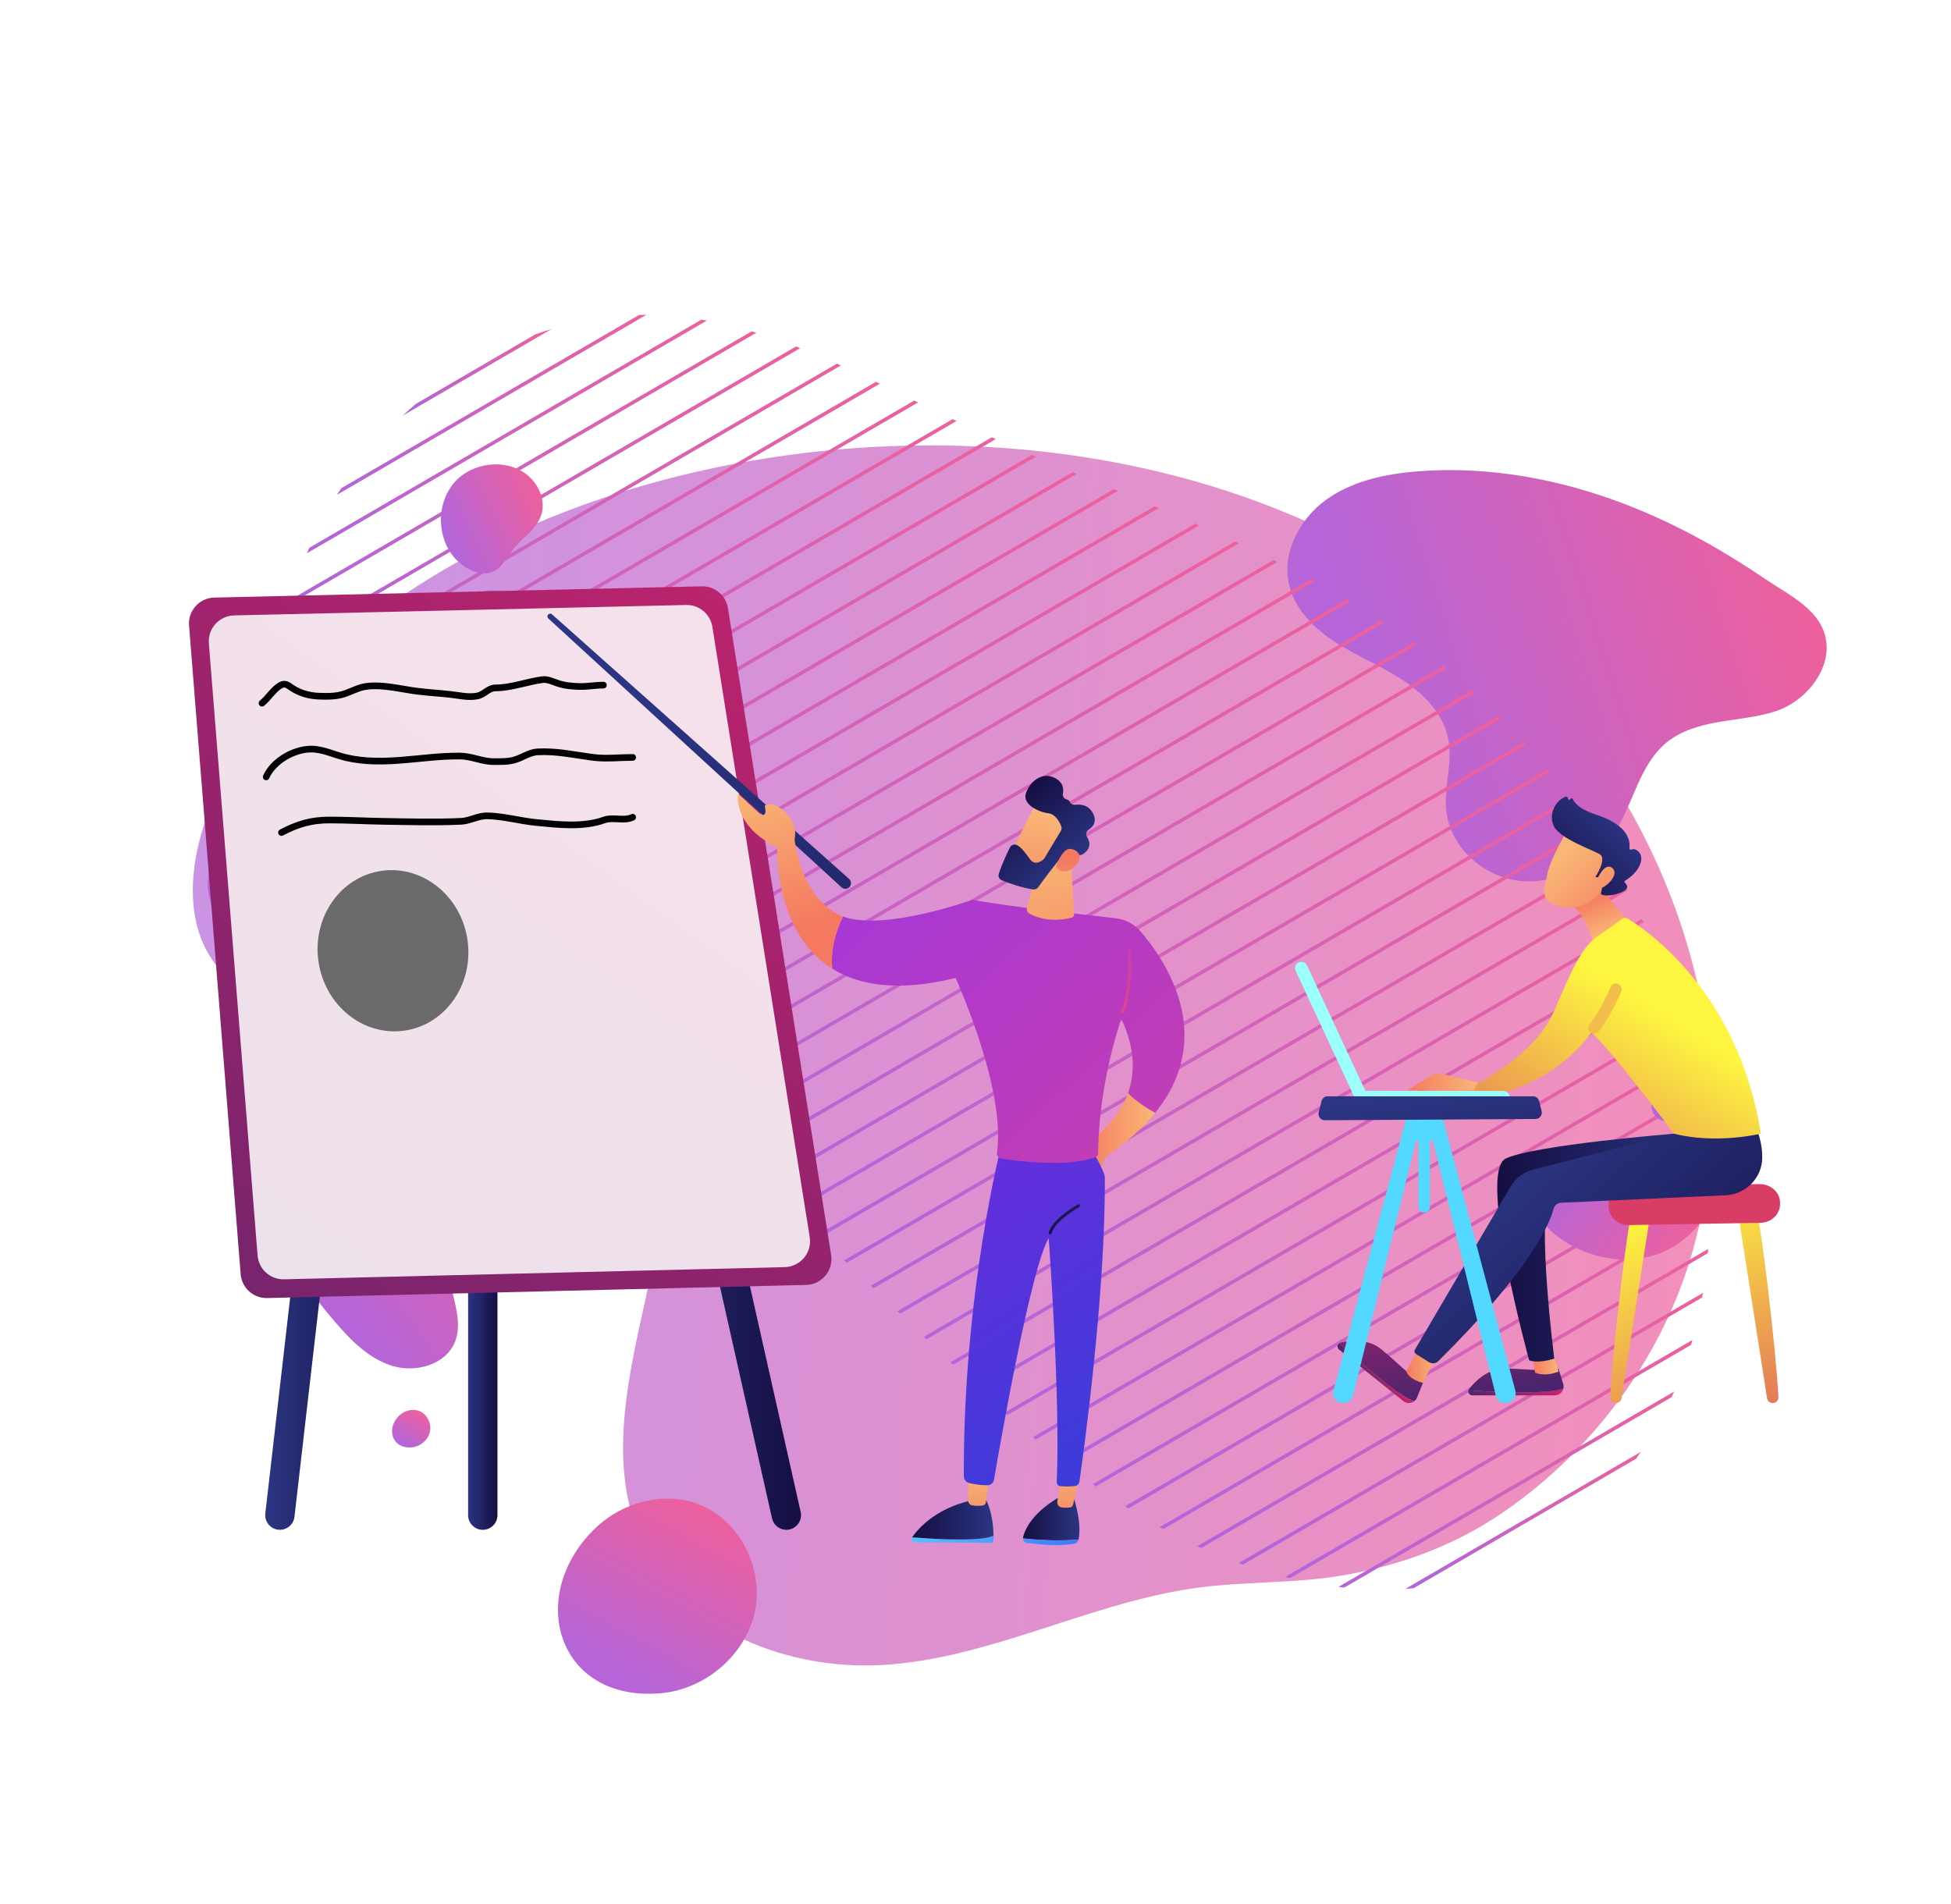 <svg width="293" height="286" viewBox="0 0 293 286" fill="none" xmlns="http://www.w3.org/2000/svg">
<g opacity="0.7" filter="url(#filter0_d)">
<path d="M245.767 181.352C256.326 146.952 240.791 107.729 212.735 85.206C184.679 62.681 146.397 55.535 110.741 60.3C80.073 64.399 49.532 77.603 30.237 101.8C21.372 112.919 16.086 131.239 27.385 139.872C40.964 150.244 61.328 134.221 77.21 140.521C91.219 146.077 93.364 165.128 90.471 179.924C87.577 194.72 82.08 210.66 88.701 224.203C94.933 236.945 110.472 242.91 124.627 242.066C140.349 241.129 154.966 233.087 170.587 230.647C178.412 229.425 186.129 229.943 193.967 228.561C202.604 227.037 210.804 223.965 218.03 218.942C231.012 209.915 241.115 196.505 245.767 181.352Z" fill="url(#paint0_linear)"/>
</g>
<g filter="url(#filter1_d)">
<path d="M236.132 67.757C226.238 63.945 215.547 61.967 204.971 62.788C200.083 63.168 195.069 64.215 191.105 67.1C187.14 69.985 184.473 75.062 185.595 79.829C186.477 83.575 189.457 86.486 192.701 88.557C195.945 90.628 199.559 92.078 202.765 94.208C205.971 96.338 208.858 99.377 209.536 103.164C210.16 106.651 208.833 110.229 209.203 113.753C209.784 119.281 214.869 123.8 220.408 124.323C225.947 124.847 231.51 121.72 234.503 117.031C237.328 112.603 238.231 106.811 242.308 103.498C244.53 101.693 247.402 100.906 250.224 100.424C253.046 99.943 255.93 99.717 258.652 98.829C264.236 97.007 268.953 90.067 264.665 84.665C262.767 82.272 259.653 80.691 257.164 79.004C254.072 76.909 250.906 74.927 247.63 73.129C243.919 71.093 240.084 69.279 236.132 67.757Z" fill="url(#paint1_linear)"/>
</g>
<path d="M216.788 100.002L200.956 109.215L200.636 109.401L155.013 135.95L154.694 136.136L109.069 162.686L108.75 162.871L99.068 168.505C99.252 168.606 99.439 168.697 99.621 168.799L109.018 163.33L109.336 163.145L154.961 136.595L155.28 136.41L200.904 109.86L201.223 109.674L217.228 100.361C217.082 100.242 216.936 100.121 216.788 100.002Z" fill="url(#paint2_linear)"/>
<path d="M195.609 100.026L195.289 100.213L149.666 126.762L149.347 126.947L103.722 153.497L103.404 153.683L87.137 163.148C87.354 163.224 87.568 163.309 87.784 163.387L103.669 154.143L103.988 153.957L149.613 127.407L149.932 127.222L195.555 100.672L195.875 100.486L207.871 93.506C207.705 93.397 207.536 93.292 207.37 93.183L195.609 100.026Z" fill="url(#paint3_linear)"/>
<path d="M190.263 90.838L189.943 91.024L144.319 117.573L144 117.758L98.375 144.308L98.057 144.494L64.507 164.017C64.632 164.15 64.756 164.283 64.882 164.415L98.325 144.954L98.643 144.769L144.268 118.219L144.587 118.033L190.211 91.484L190.53 91.298L197.422 87.288C197.238 87.187 197.054 87.091 196.869 86.993L190.263 90.838Z" fill="url(#paint4_linear)"/>
<path d="M184.916 81.649L184.596 81.835L138.972 108.385L138.653 108.57L93.028 135.12L92.71 135.305L57.584 155.746C57.691 155.889 57.8 156.031 57.907 156.174L92.978 135.766L93.296 135.58L138.921 109.03L139.24 108.845L184.864 82.296L185.184 82.11L186.043 81.609C185.846 81.519 185.65 81.427 185.453 81.337L184.916 81.649Z" fill="url(#paint5_linear)"/>
<path d="M198.284 104.622L197.964 104.808L152.34 131.357L152.022 131.543L106.396 158.093L106.078 158.278L93.402 165.655C93.597 165.743 93.787 165.843 93.981 165.932L106.345 158.737L106.664 158.552L152.289 132.002L152.607 131.817L198.231 105.267L198.551 105.081L212.693 96.852C212.537 96.737 212.383 96.621 212.226 96.509L198.284 104.622Z" fill="url(#paint6_linear)"/>
<path d="M192.936 95.432L192.616 95.618L146.992 122.168L146.674 122.353L101.049 148.903L100.73 149.089L80.086 161.102C80.333 161.159 80.576 161.229 80.822 161.288L100.997 149.548L101.316 149.362L146.941 122.812L147.26 122.627L192.883 96.078L193.203 95.892L202.77 90.324C202.595 90.221 202.423 90.116 202.247 90.014L192.936 95.432Z" fill="url(#paint7_linear)"/>
<path d="M187.589 86.244L187.269 86.43L141.645 112.98L141.327 113.165L95.702 139.715L95.383 139.9L60.91 159.961C61.026 160.099 61.14 160.238 61.256 160.376L95.651 140.361L95.97 140.175L141.595 113.625L141.913 113.44L187.537 86.891L187.857 86.704L191.831 84.392C191.64 84.297 191.451 84.202 191.261 84.107L187.589 86.244Z" fill="url(#paint8_linear)"/>
<path d="M248.732 142.915L227.692 155.159L227.372 155.345L181.748 181.894L181.43 182.079L142.733 204.598C142.867 204.725 143.001 204.853 143.133 204.979L181.697 182.539L182.015 182.353L227.639 155.804L227.959 155.618L248.937 143.41C248.869 143.246 248.8 143.081 248.732 142.915Z" fill="url(#paint9_linear)"/>
<path d="M222.345 145.97L222.025 146.156L176.401 172.706L176.083 172.891L134.777 196.928C134.91 197.056 135.042 197.184 135.175 197.312L176.351 173.352L176.669 173.166L222.293 146.617L222.613 146.431L244.417 133.742C244.335 133.585 244.252 133.428 244.169 133.271L222.345 145.97Z" fill="url(#paint10_linear)"/>
<path d="M216.998 136.782L216.678 136.968L171.054 163.517L170.736 163.702L126.74 189.304C126.877 189.43 127.012 189.557 127.149 189.683L171.004 164.163L171.322 163.977L216.946 137.428L217.266 137.242L239.006 124.591C238.909 124.442 238.814 124.292 238.715 124.144L216.998 136.782Z" fill="url(#paint11_linear)"/>
<path d="M211.651 127.593L211.331 127.779L165.707 154.328L165.389 154.514L119.764 181.064L119.445 181.249L118.326 181.9C118.47 182.022 118.615 182.143 118.759 182.265L119.713 181.71L120.032 181.524L165.657 154.974L165.975 154.789L211.599 128.239L211.919 128.053L232.706 115.957C232.593 115.817 232.483 115.676 232.369 115.537L211.651 127.593Z" fill="url(#paint12_linear)"/>
<path d="M206.304 118.405L205.984 118.591L160.36 145.141L160.042 145.326L114.417 171.876L114.098 172.061L109.238 174.89C109.396 175.002 109.551 175.118 109.709 175.23L114.366 172.521L114.684 172.335L160.309 145.785L160.628 145.6L206.251 119.05L206.571 118.864L225.475 107.864C225.346 107.733 225.213 107.605 225.084 107.477L206.304 118.405Z" fill="url(#paint13_linear)"/>
<path d="M225.018 150.564L224.698 150.75L179.075 177.3L178.756 177.485L138.747 200.767C138.88 200.895 139.013 201.023 139.145 201.152L179.024 177.946L179.342 177.76L224.966 151.211L225.286 151.025L246.79 138.511C246.715 138.35 246.638 138.189 246.563 138.027L225.018 150.564Z" fill="url(#paint14_linear)"/>
<path d="M219.671 141.376L219.352 141.562L173.728 168.111L173.409 168.297L130.787 193.099C130.921 193.227 131.056 193.352 131.191 193.481L173.677 168.757L173.996 168.572L219.62 142.022L219.939 141.836L241.823 129.102C241.733 128.949 241.644 128.795 241.553 128.643L219.671 141.376Z" fill="url(#paint15_linear)"/>
<path d="M214.324 132.188L214.005 132.374L168.381 158.923L168.062 159.108L122.6 185.564C122.74 185.688 122.882 185.809 123.024 185.934L168.33 159.569L168.649 159.384L214.273 132.834L214.592 132.648L235.969 120.209C235.864 120.064 235.762 119.918 235.655 119.775L214.324 132.188Z" fill="url(#paint16_linear)"/>
<path d="M208.977 122.999L208.658 123.185L163.034 149.735L162.715 149.92L117.09 176.47L116.772 176.655L113.884 178.336C114.034 178.454 114.189 178.567 114.341 178.686L117.04 177.116L117.358 176.93L162.983 150.38L163.302 150.195L208.926 123.646L209.245 123.46L229.212 111.841C229.091 111.706 228.969 111.571 228.847 111.437L208.977 122.999Z" fill="url(#paint17_linear)"/>
<path d="M203.63 113.81L203.311 113.996L157.687 140.546L157.368 140.731L111.743 167.281L111.425 167.467L104.315 171.604C104.485 171.711 104.652 171.817 104.821 171.924L111.692 167.926L112.01 167.74L157.636 141.19L157.954 141.005L203.578 114.456L203.898 114.27L221.485 104.035C221.348 103.91 221.209 103.786 221.07 103.662L203.63 113.81Z" fill="url(#paint18_linear)"/>
<path d="M249.08 191.914L248.76 192.1L203.137 218.649L202.818 218.834L179.803 232.227C180.001 232.317 180.198 232.408 180.396 232.497L203.084 219.294L203.403 219.109L249.026 192.56L249.346 192.374L256.486 188.219C256.503 188.005 256.514 187.791 256.531 187.578L249.08 191.914Z" fill="url(#paint19_linear)"/>
<path d="M243.733 182.725L243.414 182.911L197.79 209.46L197.471 209.646L168.97 226.231C169.136 226.338 169.299 226.453 169.466 226.557L197.738 210.105L198.057 209.92L243.681 183.37L244.001 183.184L256.567 175.872C256.554 175.676 256.537 175.478 256.522 175.283L243.733 182.725Z" fill="url(#paint20_linear)"/>
<path d="M238.386 173.537L238.067 173.723L192.443 200.272L192.124 200.458L159.509 219.437C159.659 219.556 159.807 219.675 159.957 219.791L192.39 200.918L192.709 200.732L238.333 174.183L238.652 173.997L255.121 164.414C255.087 164.228 255.057 164.042 255.023 163.856L238.386 173.537Z" fill="url(#paint21_linear)"/>
<path d="M233.039 164.347L232.719 164.533L187.095 191.082L186.777 191.268L150.88 212.157C151.019 212.281 151.158 212.406 151.297 212.529L187.044 191.727L187.362 191.541L232.986 164.992L233.306 164.806L252.533 153.617C252.481 153.442 252.426 153.271 252.374 153.096L233.039 164.347Z" fill="url(#paint22_linear)"/>
<path d="M251.754 196.508L251.434 196.694L205.81 223.244L205.491 223.429L186.016 234.762C186.236 234.841 186.459 234.914 186.678 234.991L205.759 223.888L206.077 223.703L251.701 197.153L252.021 196.967L255.624 194.871C255.664 194.643 255.703 194.415 255.742 194.188L251.754 196.508Z" fill="url(#paint23_linear)"/>
<path d="M246.407 187.32L246.087 187.506L200.463 214.055L200.145 214.241L174.151 229.367C174.333 229.467 174.516 229.564 174.697 229.664L200.411 214.701L200.729 214.515L246.353 187.966L246.673 187.78L256.75 181.916C256.752 181.709 256.756 181.503 256.755 181.298L246.407 187.32Z" fill="url(#paint24_linear)"/>
<path d="M241.06 178.131L240.74 178.317L195.116 204.866L194.798 205.052L164.108 222.911C164.266 223.024 164.426 223.134 164.585 223.248L195.065 205.511L195.383 205.325L241.007 178.776L241.327 178.59L256 170.052C255.974 169.861 255.952 169.67 255.927 169.479L241.06 178.131Z" fill="url(#paint25_linear)"/>
<path d="M235.713 168.943L235.393 169.129L189.769 195.678L189.451 195.864L155.107 215.849C155.251 215.971 155.398 216.089 155.543 216.21L189.718 196.323L190.036 196.137L235.66 169.588L235.98 169.402L253.963 158.937C253.92 158.757 253.875 158.58 253.83 158.4L235.713 168.943Z" fill="url(#paint26_linear)"/>
<path d="M230.366 159.754L230.046 159.94L184.422 186.49L184.104 186.675L146.763 208.404C146.9 208.53 147.035 208.657 147.172 208.783L184.373 187.135L184.692 186.949L230.315 160.4L230.635 160.214L250.856 148.447C250.797 148.276 250.734 148.107 250.673 147.937L230.366 159.754Z" fill="url(#paint27_linear)"/>
<path d="M254.173 201.25L254.107 201.288L208.484 227.838L208.165 228.023L192.968 236.867C193.218 236.928 193.47 236.985 193.722 237.044L208.433 228.484L208.751 228.298L253.96 201.991C254.032 201.744 254.103 201.498 254.173 201.25Z" fill="url(#paint28_linear)"/>
<path d="M213.512 237.211L211.063 238.637C211.469 238.611 211.874 238.581 212.28 238.545L213.78 237.672L214.098 237.487L245.688 219.104C245.936 218.758 246.185 218.411 246.425 218.059L213.831 237.026L213.512 237.211Z" fill="url(#paint29_linear)"/>
<path d="M210.839 232.619L201.012 238.337C201.306 238.371 201.599 238.41 201.892 238.44L211.106 233.078L211.425 232.892L251.056 209.83C251.18 209.558 251.295 209.28 251.415 209.007L211.158 232.433L210.839 232.619Z" fill="url(#paint30_linear)"/>
<path d="M80.382 50.228L62.47 60.652C61.788 61.232 61.117 61.826 60.461 62.435L82.817 49.426C82 49.674 81.188 49.941 80.382 50.228Z" fill="url(#paint31_linear)"/>
<path d="M55.546 71.445L55.865 71.26L97.058 47.289C96.703 47.288 96.348 47.286 95.994 47.293L55.599 70.8L55.281 70.985L51.249 73.331C51.032 73.662 50.813 73.989 50.603 74.322L55.546 71.445Z" fill="url(#paint32_linear)"/>
<path d="M82.282 117.389L82.6 117.203L128.225 90.653L128.544 90.468L161.71 71.168C161.504 71.082 161.3 70.996 161.096 70.909L128.277 90.007L127.959 90.192L82.334 116.742L82.015 116.927L47.107 137.241C47.174 137.407 47.245 137.572 47.313 137.737L82.282 117.389Z" fill="url(#paint33_linear)"/>
<path d="M76.935 108.2L77.253 108.015L122.878 81.465L123.197 81.28L149.547 65.946C149.348 65.856 149.149 65.767 148.949 65.677L122.93 80.818L122.612 81.004L76.987 107.554L76.668 107.739L43.721 126.912C43.767 127.091 43.818 127.267 43.863 127.445L76.935 108.2Z" fill="url(#paint34_linear)"/>
<path d="M71.588 99.011L71.906 98.826L117.532 72.276L117.85 72.091L137.878 60.436C137.687 60.342 137.496 60.247 137.305 60.155L117.584 71.631L117.266 71.816L71.64 98.366L71.322 98.552L41.739 115.766C41.76 115.96 41.776 116.154 41.797 116.347L71.588 99.011Z" fill="url(#paint35_linear)"/>
<path d="M66.241 89.823L66.56 89.638L112.185 63.088L112.503 62.903L126.285 54.883C126.087 54.793 125.889 54.703 125.691 54.614L112.236 62.444L111.918 62.629L66.292 89.179L65.974 89.364L41.48 103.618C41.466 103.83 41.453 104.043 41.441 104.255L66.241 89.823Z" fill="url(#paint36_linear)"/>
<path d="M60.893 80.634L61.212 80.448L106.837 53.898L107.155 53.713L113.581 49.974C113.348 49.902 113.113 49.837 112.878 49.768L106.888 53.254L106.57 53.439L60.944 79.989L60.626 80.174L43.749 89.995C43.681 90.237 43.619 90.48 43.554 90.724L60.893 80.634Z" fill="url(#paint37_linear)"/>
<path d="M79.608 112.795L79.927 112.609L125.552 86.059L125.87 85.874L155.585 68.583C155.381 68.495 155.177 68.409 154.975 68.321L125.604 85.413L125.285 85.598L79.66 112.148L79.342 112.333L45.256 132.169C45.312 132.341 45.366 132.514 45.424 132.687L79.608 112.795Z" fill="url(#paint38_linear)"/>
<path d="M74.262 103.606L74.58 103.42L120.205 76.87L120.524 76.685L143.642 63.232C143.448 63.14 143.255 63.046 143.062 62.953L120.257 76.224L119.939 76.409L74.313 102.959L73.995 103.145L42.544 121.446C42.578 121.632 42.612 121.816 42.647 122.003L74.262 103.606Z" fill="url(#paint39_linear)"/>
<path d="M68.914 94.417L69.233 94.232L114.858 67.682L115.177 67.497L132.136 57.627C131.943 57.534 131.75 57.441 131.558 57.349L114.911 67.037L114.592 67.222L68.967 93.772L68.648 93.957L41.359 109.837C41.364 110.04 41.367 110.242 41.373 110.444L68.914 94.417Z" fill="url(#paint40_linear)"/>
<path d="M63.568 85.229L63.886 85.044L109.511 58.494L109.83 58.308L120.174 52.289C119.964 52.206 119.755 52.12 119.545 52.04L109.563 57.849L109.244 58.035L63.619 84.585L63.3 84.77L42.216 97.039C42.18 97.266 42.137 97.493 42.102 97.72L63.568 85.229Z" fill="url(#paint41_linear)"/>
<path d="M58.221 76.041L58.539 75.855L104.164 49.305L104.483 49.12L106.156 48.146C105.884 48.097 105.612 48.05 105.341 48.006L104.215 48.661L103.897 48.846L58.272 75.396L57.953 75.582L46.446 82.278C46.331 82.548 46.216 82.819 46.106 83.091L58.221 76.041Z" fill="url(#paint42_linear)"/>
<path d="M89.876 174.471L89.553 174.044L81.567 178.691C81.728 178.803 81.891 178.912 82.053 179.023L89.876 174.471Z" fill="url(#paint43_linear)"/>
<path d="M83.414 165.931L83.091 165.505L72.499 171.668C72.641 171.791 72.782 171.915 72.924 172.036L83.414 165.931Z" fill="url(#paint44_linear)"/>
<path d="M87.629 126.577L87.947 126.391L133.572 99.841L133.891 99.656L174.014 76.308C173.809 76.221 173.606 76.134 173.402 76.047L133.624 99.195L133.306 99.38L87.681 125.93L87.362 126.115L51.755 146.836C51.843 146.99 51.934 147.143 52.023 147.296L87.629 126.577Z" fill="url(#paint45_linear)"/>
<path d="M86.646 170.201L86.322 169.774L76.898 175.258C77.05 175.375 77.201 175.491 77.353 175.608L86.646 170.201Z" fill="url(#paint46_linear)"/>
<path d="M68.769 168.304L80.182 161.662L79.86 161.235L68.364 167.925C68.497 168.051 68.635 168.176 68.769 168.304Z" fill="url(#paint47_linear)"/>
<path d="M90.303 131.173L90.621 130.987L136.247 104.437L136.565 104.252L180.089 78.925C179.888 78.836 179.686 78.748 179.485 78.66L136.298 103.791L135.98 103.976L90.355 130.526L90.036 130.711L54.532 151.372C54.629 151.521 54.724 151.672 54.822 151.82L90.303 131.173Z" fill="url(#paint48_linear)"/>
<path d="M49.512 142.61L84.957 121.984L85.276 121.798L130.901 95.248L131.219 95.063L167.873 73.733C167.668 73.647 167.462 73.562 167.256 73.476L130.951 94.602L130.633 94.788L85.008 121.338L84.689 121.523L49.28 142.129C49.357 142.289 49.433 142.45 49.512 142.61Z" fill="url(#paint49_linear)"/>
<path d="M96.338 183.011L96.014 182.584L91.767 185.056C91.947 185.157 92.126 185.258 92.306 185.357L96.338 183.011Z" fill="url(#paint50_linear)"/>
<path d="M99.568 187.281L99.243 186.854L97.317 187.975C97.508 188.069 97.697 188.165 97.887 188.259L99.568 187.281Z" fill="url(#paint51_linear)"/>
<path d="M86.521 181.959C86.691 182.066 86.861 182.17 87.032 182.276L93.107 178.741L92.783 178.315L86.521 181.959Z" fill="url(#paint52_linear)"/>
<g filter="url(#filter2_d)">
<path d="M50.288 146.641C54.847 147.48 58.888 150.767 60.647 155.061C64.388 164.197 57.827 174.547 59.556 184.26C60.108 187.366 61.492 190.611 60.327 193.536C58.958 196.967 54.453 198.232 50.915 197.146C47.377 196.062 44.648 193.267 42.24 190.451C37.63 185.062 33.492 179.014 31.861 172.117C29.118 160.528 35.991 144.005 50.288 146.641Z" fill="url(#paint53_linear)"/>
</g>
<g filter="url(#filter3_d)">
<path d="M59.809 75.218C57.534 72.038 57.691 67.275 60.329 64.357C62.967 61.44 67.887 60.841 71.007 63.204C72.777 64.546 73.914 66.872 73.37 69.031C72.912 70.849 71.478 72.065 70.163 73.293C69.01 74.369 68.376 75.57 67.42 76.774C65.248 79.509 61.483 77.557 59.809 75.218Z" fill="url(#paint54_linear)"/>
</g>
<g filter="url(#filter4_d)">
<path d="M51.988 204.581C52.756 203.858 53.92 203.549 54.903 203.904C56.103 204.339 56.834 205.749 56.573 207.011C56.31 208.273 55.134 209.269 53.858 209.382C50.839 209.65 49.925 206.526 51.988 204.581Z" fill="url(#paint55_linear)"/>
</g>
<g filter="url(#filter5_d)">
<path d="M81.57 221.367C85.562 217.611 91.606 216.006 96.711 217.853C102.946 220.109 106.743 227.434 105.387 233.989C104.022 240.548 97.91 245.72 91.287 246.306C75.6 247.701 70.853 231.47 81.57 221.367Z" fill="url(#paint56_linear)"/>
</g>
<g filter="url(#filter6_d)">
<path d="M26.639 117.457C29.006 115.229 32.592 114.277 35.619 115.373C39.317 116.711 41.57 121.056 40.765 124.944C39.956 128.834 36.33 131.902 32.402 132.249C23.098 133.076 20.282 123.449 26.639 117.457Z" fill="url(#paint57_linear)"/>
</g>
<g filter="url(#filter7_d)">
<path d="M68.332 82.531C68.047 83.045 65.403 84.928 64.822 84.906C64.111 84.879 63.585 83.311 63.51 82.597C63.435 81.883 63.89 81.155 64.547 80.879C66.104 80.224 69.097 81.149 68.332 82.531Z" fill="url(#paint58_linear)"/>
</g>
<g filter="url(#filter8_d)">
<path d="M241.123 155.641C241.892 154.918 243.055 154.609 244.038 154.965C245.238 155.399 245.969 156.809 245.708 158.071C245.445 159.334 244.269 160.33 242.994 160.442C239.974 160.711 239.06 157.586 241.123 155.641Z" fill="url(#paint59_linear)"/>
</g>
<g filter="url(#filter9_d)">
<path d="M241.476 163.841C238.696 164.255 236.316 166.166 233.524 166.496C230.425 166.862 226.958 165.285 224.315 166.912C222.362 168.116 221.704 170.792 222.364 172.994C223.023 175.197 224.746 176.953 226.663 178.248C230.653 180.941 235.848 181.947 240.424 180.534C244.745 179.198 248.637 175.349 249.711 170.903C250.742 166.64 245.363 163.261 241.476 163.841Z" fill="url(#paint60_linear)"/>
</g>
<g filter="url(#filter10_d)">
<path d="M63.756 148.755C65.089 147.872 67.132 148.416 67.88 149.829C68.629 151.243 67.957 153.21 66.516 153.902C65.074 154.593 63.142 153.918 62.414 152.493C61.686 151.068 62.247 149.136 63.605 148.292" fill="url(#paint61_linear)"/>
</g>
<path d="M42.035 229.766C41.951 229.766 41.865 229.762 41.782 229.752C40.572 229.614 39.703 228.521 39.844 227.314L53.68 107.14C53.818 105.935 54.914 105.07 56.12 105.206C57.33 105.344 58.196 106.436 58.058 107.644L44.222 227.817C44.092 228.939 43.14 229.766 42.035 229.766Z" fill="url(#paint62_linear)"/>
<path d="M118.092 229.769C117.083 229.769 116.172 229.073 115.942 228.049L88.946 107.876C88.681 106.691 89.428 105.513 90.614 105.248C91.799 104.985 92.981 105.728 93.247 106.913L120.243 227.086C120.509 228.271 119.762 229.449 118.575 229.714C118.414 229.75 118.251 229.769 118.092 229.769Z" fill="url(#paint63_linear)"/>
<path d="M72.503 229.767C71.285 229.767 70.299 228.781 70.299 227.567V168.259C70.299 167.043 71.287 166.06 72.503 166.06C73.719 166.06 74.707 167.046 74.707 168.259V227.567C74.707 228.783 73.719 229.767 72.503 229.767Z" fill="url(#paint64_linear)"/>
<path d="M28.392 93.949L36.142 191.372C36.305 193.432 38.054 195.007 40.124 194.957L121.061 192.987C123.42 192.931 125.188 190.811 124.818 188.483L109.322 91.34C109.015 89.416 107.332 88.014 105.38 88.06L32.186 89.752C29.949 89.802 28.214 91.722 28.392 93.949Z" fill="url(#paint65_linear)"/>
<path opacity="0.86" d="M35.166 92.432L103.04 90.863C104.99 90.817 106.675 92.219 106.983 94.143L121.603 185.81C121.974 188.137 120.205 190.257 117.847 190.313L42.665 192.143C40.595 192.193 38.846 190.62 38.682 188.559L31.368 96.631C31.19 94.402 32.927 92.482 35.166 92.432Z" fill="white"/>
<path d="M263.803 182.154C264.389 183.019 266.716 202.602 267.08 209.834C267.105 210.323 266.712 210.73 266.222 210.73C265.799 210.73 265.439 210.423 265.374 210.005L261.117 182.775L263.803 182.154Z" fill="url(#paint66_linear)"/>
<path d="M245.09 182.154C244.504 183.019 242.177 202.602 241.813 209.834C241.788 210.323 242.181 210.73 242.671 210.73C243.094 210.73 243.454 210.423 243.519 210.005L247.776 182.775L245.09 182.154Z" fill="url(#paint67_linear)"/>
<path d="M267.323 180.625L267.325 180.838C267.339 182.373 266.013 183.635 264.353 183.662L244.676 183.996C243.039 184.024 241.675 182.843 241.595 181.331L241.585 181.135C241.501 179.558 242.845 178.229 244.55 178.198L264.236 177.845C265.923 177.818 267.31 179.067 267.323 180.625Z" fill="url(#paint68_linear)"/>
<path d="M229.042 209.124C232.539 209.124 234.088 208.825 234.781 208.551C234.647 209.124 234.134 209.577 233.488 209.577H221.112C220.696 209.577 220.432 209.178 220.533 208.819C221.943 208.931 224.938 209.124 229.042 209.124Z" fill="url(#paint69_linear)"/>
<path d="M220.534 208.819C220.555 208.745 220.584 208.674 220.634 208.608C221.576 207.406 223.47 205.52 226.047 205.556C229.82 205.608 231.136 206.017 234.068 205.579L234.761 207.868C234.832 208.102 234.832 208.334 234.782 208.551C234.089 208.825 232.543 209.124 229.043 209.124C224.939 209.124 221.945 208.931 220.534 208.819Z" fill="url(#paint70_linear)"/>
<path d="M233.218 203.111L234.067 205.994C234.067 205.994 232.186 206.848 230.532 206.163L230.208 203.665L233.218 203.111Z" fill="url(#paint71_linear)"/>
<path d="M207.57 207.309C210.297 209.496 211.69 210.231 212.4 210.45C211.937 210.812 211.255 210.843 210.751 210.438L201.105 202.7C200.78 202.439 200.824 201.967 201.126 201.75C202.155 202.721 204.372 204.743 207.57 207.309Z" fill="url(#paint72_linear)"/>
<path d="M201.126 201.75C201.186 201.706 201.255 201.668 201.335 201.65C202.821 201.307 205.475 201.027 207.461 202.665C210.37 205.065 211.14 206.205 213.7 207.697L212.81 209.905C212.72 210.13 212.576 210.312 212.4 210.448C211.69 210.226 210.297 209.491 207.57 207.306C204.372 204.743 202.155 202.721 201.126 201.75Z" fill="url(#paint73_linear)"/>
<path d="M251.384 170.271C251.384 170.271 230.44 171.977 226.144 173.995C221.847 176.013 229.649 204.305 229.649 204.305C229.649 204.305 230.819 204.867 233.42 204.058C233.42 204.058 230.752 183.18 232.738 178.653L255.414 174.952L251.384 170.271Z" fill="url(#paint74_linear)"/>
<path d="M215.782 203.726C215.587 203.904 213.702 207.701 213.702 207.701C213.702 207.701 211.602 207.248 211.173 205.922L213.063 202.494L215.782 203.726Z" fill="url(#paint75_linear)"/>
<path d="M263.997 170.097C263.997 170.097 264.679 171.737 264.652 173.914C264.615 176.926 262.187 179.37 259.173 179.52L234.415 180.646C233.891 180.669 233.45 181.03 233.318 181.536C232.736 183.781 229.892 190.679 215.991 204.443C215.621 204.808 215.045 204.871 214.606 204.593L212.628 203.346C212.421 203.214 212.354 202.943 212.477 202.732L226.893 178.162C227.65 176.915 228.866 176.015 230.283 175.654L251.383 170.271L263.997 170.097Z" fill="url(#paint76_linear)"/>
<path d="M239.599 131.718C239.599 131.718 242.25 136.399 244.954 138.665L239.364 141.778C239.364 141.778 238.104 136.823 235.227 135.371L239.599 131.718Z" fill="url(#paint77_linear)"/>
<path d="M264.447 170.271C264.447 170.271 257.763 171.896 251.383 170.271C251.383 170.271 242.457 158.293 239.002 155.032C239.002 155.032 233.494 163.709 221.232 164.938L220.547 163.413C220.547 163.413 230.308 158.922 233.314 152.02C236.319 145.118 237.527 142.175 240.26 140.374C241.964 139.253 242.983 138.486 243.508 138.068C243.797 137.838 244.195 137.813 244.508 138.006C247.413 139.773 261.065 149.106 264.447 170.271Z" fill="url(#paint78_linear)"/>
<path d="M239.364 155.301C239.18 155.301 238.996 155.243 238.837 155.124C238.458 154.834 238.385 154.29 238.676 153.91C240.691 151.287 241.846 148.312 241.857 148.283C242.029 147.838 242.529 147.614 242.977 147.786C243.422 147.957 243.646 148.456 243.475 148.903C243.424 149.035 242.217 152.143 240.051 154.965C239.883 155.185 239.626 155.301 239.364 155.301Z" fill="#F2BD4A"/>
<path d="M221.97 162.618L220.591 162.251L216.401 161.282C215.897 161.165 215.367 161.254 214.928 161.53L211.324 163.792L221.273 163.776L221.97 162.618Z" fill="url(#paint79_linear)"/>
<path d="M235.388 124.699C235.388 124.699 232.809 128.975 232.364 131.34C231.916 133.704 231.198 135.181 233.893 136.023C236.589 136.865 239.094 135.8 240.666 133.594C240.666 133.594 243.121 130.199 242.876 128.643C242.629 127.087 235.388 124.699 235.388 124.699Z" fill="url(#paint80_linear)"/>
<path d="M239.946 131.764L239.597 131.718C239.597 131.718 241.422 128.965 240.227 128.282C239.032 127.598 234.166 125.923 233.32 124.01C232.506 122.165 233.724 120.083 235.193 119.648C235.285 119.621 235.384 119.675 235.417 119.767L235.503 119.999C235.562 120.158 235.785 120.164 235.852 120.01C235.917 119.861 236.129 119.855 236.196 120.003C236.455 120.576 237.236 121.555 239.578 122.311C242.899 123.385 244.967 125.056 244.712 127.413C244.695 127.561 244.843 127.665 244.982 127.605C245.254 127.486 245.664 127.467 246.143 127.987C246.974 128.894 246.323 130.878 244.054 132.282C243.946 132.349 243.927 132.501 244.023 132.583C244.362 132.873 244.841 133.52 243.305 134.097C241.733 134.686 240.877 134.488 240.559 134.36C240.474 134.327 240.425 134.239 240.442 134.147L240.846 132.083C240.867 131.977 240.794 131.874 240.685 131.86L239.946 131.764Z" fill="url(#paint81_linear)"/>
<path d="M239.804 132.186C239.804 132.186 240.94 129.387 242.135 130.371C243.33 131.355 241.03 133.529 239.971 133.5L239.804 132.186Z" fill="url(#paint82_linear)"/>
<path d="M225.813 165.742C225.796 165.742 225.779 165.744 225.765 165.744L204.508 165.723C203.982 165.723 203.557 165.297 203.557 164.775C203.557 164.251 203.987 163.818 204.51 163.829L225.767 163.85C226.292 163.85 226.717 164.276 226.717 164.798C226.717 165.304 226.317 165.717 225.813 165.742Z" fill="url(#paint83_linear)"/>
<path d="M196.277 144.964C196.285 144.978 196.291 144.993 196.297 145.008L205.242 164.255C205.464 164.731 205.257 165.295 204.782 165.514C204.307 165.734 203.733 165.529 203.52 165.05L194.575 145.803C194.353 145.327 194.56 144.763 195.035 144.544C195.496 144.331 196.042 144.519 196.277 144.964Z" fill="url(#paint84_linear)"/>
<path d="M216.349 166.805C216.441 167.189 225.311 200.39 227.56 208.808C227.82 209.777 227.096 210.73 226.102 210.73C225.409 210.73 224.804 210.254 224.635 209.573L214.79 169.729L216.349 166.805Z" fill="url(#paint85_linear)"/>
<path d="M211.491 166.805C211.399 167.189 202.53 200.39 200.28 208.808C200.021 209.777 200.745 210.73 201.739 210.73C202.432 210.73 203.036 210.254 203.206 209.573L213.053 169.731L211.491 166.805Z" fill="url(#paint86_linear)"/>
<path d="M211.123 165.721H216.646V170.149C216.646 170.786 216.136 171.302 215.506 171.302H214.748V181.247C214.748 181.73 214.361 182.121 213.884 182.121C213.406 182.121 213.019 181.73 213.019 181.247V171.302H212.634C211.799 171.302 211.121 170.617 211.121 169.773V165.721H211.123Z" fill="url(#paint87_linear)"/>
<path d="M230.229 164.655H199.384C198.953 164.655 198.576 164.95 198.47 165.372L198.039 167.058C197.884 167.663 198.34 168.254 198.959 168.25L230.61 168.066C231.223 168.062 231.671 167.479 231.52 166.878L231.146 165.376C231.039 164.954 230.662 164.655 230.229 164.655Z" fill="url(#paint88_linear)"/>
<path d="M127.549 133.253C127.907 132.904 127.89 132.326 127.514 132L82.906 92.275C82.781 92.165 82.601 92.138 82.45 92.211C82.184 92.338 82.132 92.691 82.348 92.89L126.377 133.27C126.71 133.577 127.225 133.569 127.549 133.253Z" fill="url(#paint89_linear)"/>
<path d="M153.632 231.053C153.632 230.99 153.637 230.925 153.651 230.863C154.606 227.084 159.346 224.732 159.346 224.732L161.223 224.878C162.303 228.208 162.165 230.251 161.991 231.159C161.987 231.184 161.979 231.21 161.973 231.235C160.422 231.372 157.234 231.462 153.632 231.053Z" fill="url(#paint90_linear)"/>
<path d="M161.97 231.235C161.887 231.538 161.663 231.776 161.374 231.836C159.17 232.298 155.669 231.926 154.198 231.734C153.873 231.692 153.637 231.391 153.63 231.055C157.234 231.463 160.422 231.373 161.97 231.235Z" fill="url(#paint91_linear)"/>
<path d="M169.408 164.171C170.568 165.408 172.276 166.475 173.477 167.139C171.683 169.353 169.254 171.57 166.039 173.74L165.118 175.802L162.169 172.276C162.171 172.276 167.46 169.648 169.408 164.171Z" fill="url(#paint92_linear)"/>
<path d="M161.979 222.087L161.184 225.908C161.125 226.188 160.909 226.397 160.648 226.422C160.328 226.451 159.873 226.47 159.415 226.403C159.005 226.342 158.718 225.927 158.791 225.48L159.344 222.087H161.979Z" fill="url(#paint93_linear)"/>
<path d="M145.5 231.197C147.574 231.138 148.647 230.896 149.202 230.668C149.204 230.875 149.202 231.084 149.196 231.301C149.189 231.533 149.016 231.719 148.804 231.717L137.417 231.644C137.053 231.642 136.841 231.22 136.998 230.888C138.491 231.011 142.293 231.287 145.5 231.197Z" fill="url(#paint94_linear)"/>
<path d="M136.996 230.888C137.011 230.859 137.021 230.829 137.042 230.802C138.049 229.401 140.609 226.608 145.671 225.396L148.099 225.319C148.099 225.319 149.181 227.195 149.2 230.668C148.645 230.894 147.572 231.139 145.498 231.197C142.293 231.287 138.491 231.011 136.996 230.888Z" fill="url(#paint95_linear)"/>
<path d="M148.549 221.647C148.522 221.826 148.189 224.573 148.061 225.636C148.03 225.889 147.848 226.085 147.616 226.113C147.201 226.163 146.533 226.207 145.947 226.088C145.631 226.023 145.403 225.72 145.403 225.369V221.06L148.549 221.647Z" fill="url(#paint96_linear)"/>
<path d="M150.497 171.541C150.497 171.541 144.642 193.754 144.746 221.707C144.748 222.217 145.106 222.658 145.606 222.762C146.343 222.917 147.425 223.101 148.321 223.076C148.8 223.063 149.2 222.708 149.279 222.238C150.1 217.431 154.813 190.355 157.498 185.96C157.498 185.96 159.264 210.076 158.699 222.587C158.685 222.898 158.913 223.167 159.223 223.203C159.693 223.257 160.445 223.299 161.401 223.197C161.765 223.159 162.058 222.883 162.109 222.524C162.692 218.457 166.06 194.243 165.918 176.802C165.909 175.819 163.312 171.543 163.312 171.543H150.497V171.541Z" fill="url(#paint97_linear)"/>
<path d="M141.517 141.623C142.542 139.008 144.273 137.216 146.012 135.146C152.532 136.326 163.218 137.379 167.673 137.938C169.065 138.114 170.338 138.797 171.254 139.856C174.89 144.055 182.868 155.554 173.477 167.139C172.276 166.473 170.568 165.405 169.408 164.171C170.446 161.248 170.532 157.511 168.356 152.93C168.28 153.294 168.19 153.653 168.077 154.006C165.076 163.496 164.917 171.392 164.923 173.211C164.923 173.458 164.775 173.681 164.547 173.773C160.598 175.352 152.994 174.412 150.443 174.032C149.974 173.963 149.66 173.529 149.725 173.061C150.979 164.003 144.55 149.103 142.852 145.373C142.603 144.828 142.166 144.389 141.62 144.14C141.345 144.017 141.075 143.89 140.81 143.762C141.006 143.042 141.241 142.327 141.517 141.623Z" fill="url(#paint98_linear)"/>
<path d="M160.846 129.224L161.311 137.32C161.326 137.558 161.169 137.774 160.936 137.832C159.907 138.091 157.061 138.607 154.585 137.201C154.264 137.019 154.116 136.635 154.216 136.28L156.288 129.004L160.846 129.224Z" fill="url(#paint99_linear)"/>
<path d="M155.769 120.377C155.665 120.475 151.326 128.979 151.326 128.979L156.244 131.348L161.556 123.897C161.556 123.899 157.534 118.721 155.769 120.377Z" fill="url(#paint100_linear)"/>
<path d="M159.379 124.106C159.467 124.331 159.446 124.584 159.321 124.793L156.868 128.875C156.83 128.937 156.786 128.992 156.734 129.042C156.443 129.313 155.443 130.103 154.671 129.027C154.013 128.112 153.394 127.279 152.733 126.936C152.345 126.736 151.87 126.896 151.674 127.283C151.27 128.083 150.487 129.712 149.995 131.256C149.872 131.642 150.073 132.058 150.449 132.211C151.445 132.614 153.413 133.341 155.16 133.583C155.447 133.623 155.732 133.502 155.901 133.268C156.652 132.24 158.77 129.37 159.492 128.651C160.164 127.983 161.403 128.235 161.962 128.396C162.173 128.457 162.399 128.428 162.588 128.315C163.155 127.974 164.143 127.126 163.239 125.689C163.015 125.332 163.128 124.856 163.481 124.624C164.114 124.208 164.8 123.429 164.147 122.167C163.486 120.889 162.303 120.774 161.497 120.872C161.142 120.916 160.78 120.73 160.644 120.398C160.583 120.25 160.464 120.124 160.24 120.08C159.817 119.995 159.541 119.61 159.624 119.188C159.767 118.466 159.66 117.526 158.503 116.891C156.38 115.727 154.522 117.624 154.049 119.226C153.576 120.828 155.949 121.96 157.441 122.148C158.536 122.288 159.137 123.481 159.379 124.106Z" fill="url(#paint101_linear)"/>
<path d="M158.572 130.151C158.572 130.151 159.515 127.396 160.723 127.496C161.931 127.596 162.881 128.797 161.384 130.149C159.524 131.828 158.572 130.151 158.572 130.151Z" fill="url(#paint102_linear)"/>
<path d="M168.753 152.222C170.346 147.873 169.768 142.624 169.762 142.572L169.323 142.622C169.329 142.674 169.894 147.823 168.339 152.072L168.753 152.222Z" fill="url(#paint103_linear)"/>
<path d="M157.714 185.394C157.812 185.394 157.902 185.33 157.927 185.229C158.413 183.36 162.05 181.304 162.086 181.285C162.192 181.227 162.23 181.091 162.169 180.985C162.109 180.878 161.975 180.84 161.868 180.901C161.711 180.989 158.03 183.069 157.498 185.119C157.467 185.236 157.538 185.357 157.657 185.388C157.676 185.392 157.695 185.394 157.714 185.394Z" fill="url(#paint104_linear)"/>
<path d="M126.603 137.658C132.802 139.921 146.012 135.146 146.012 135.146L146.921 145.918C136.343 149.256 129.458 148.285 124.983 145.483C124.703 142.298 125.664 139.526 126.603 137.658Z" fill="url(#paint105_linear)"/>
<path d="M116.733 126.539L119.328 126.025C119.328 126.025 120.036 134.264 125.814 137.31C126.061 137.441 126.327 137.554 126.603 137.656C125.664 139.526 124.705 142.296 124.983 145.481C115.886 139.789 116.733 126.539 116.733 126.539Z" fill="url(#paint106_linear)"/>
<path d="M119.195 126.746L119.326 126.028C119.326 126.028 119.868 124.273 118.437 122.547C116.367 120.051 114.854 120.968 114.854 120.968C114.854 120.968 114.961 121.503 114.954 121.975C114.948 122.357 114.49 122.55 114.207 122.293L110.831 119.195C110.831 119.195 109.886 124.114 117.127 127.494L119.195 126.746Z" fill="url(#paint107_linear)"/>
<path d="M39.346 105.613C40.313 104.836 41.077 103.499 42.159 102.909C42.835 102.542 43.257 102.926 43.834 103.316C44.998 104.1 46.425 104.495 47.822 104.557C48.975 104.608 50.161 104.618 51.287 104.337C52.428 104.052 53.533 103.367 54.67 103.153C57.191 102.678 60.172 103.506 62.658 103.815C64.294 104.017 65.937 104.115 67.576 104.29C68.929 104.435 70.354 104.807 71.715 104.522C72.759 104.305 73.342 103.316 74.424 103.316C76.755 103.316 79.173 102.381 81.482 102.074C82.247 101.972 83.17 102.441 83.877 102.666C84.928 102.999 86.081 103.094 87.179 103.107C88.347 103.12 89.459 102.898 90.621 102.898" stroke="black" stroke-linecap="round" stroke-linejoin="round"/>
<path d="M39.974 116.685C41.038 114.293 44.123 112.507 46.752 112.507C48.542 112.507 50.279 113.407 52.042 113.807C57.768 115.104 63.289 113.513 69.041 113.551C70.821 113.563 72.403 114.387 74.122 114.387C75.175 114.387 76.212 114.426 77.238 114.143C78.406 113.821 79.507 112.988 80.738 112.925C83.594 112.778 86.225 113.377 89.016 113.749C90.959 114.007 93.047 113.76 95.016 113.76" stroke="black" stroke-linecap="round" stroke-linejoin="round"/>
<path d="M42.276 125.04C44.708 123.762 46.741 123.16 49.461 123.16C52.122 123.16 54.767 123.313 57.426 123.357C61.338 123.422 65.316 123.534 69.227 123.357C70.623 123.294 71.778 122.503 73.204 122.533C75.611 122.584 78.102 123.297 80.505 123.531C83.749 123.847 87.572 124.3 90.714 123.16C92.066 122.669 93.741 123.378 95.016 122.742" stroke="black" stroke-linecap="round" stroke-linejoin="round"/>
<ellipse rx="11.301" ry="12.116" transform="matrix(0.99 -0.144 0.144 0.99 59.019 142.795)" fill="#6A6A6A"/>
<defs>
<filter id="filter0_d" x="14.954" y="52.897" width="256.14" height="211.248" filterUnits="userSpaceOnUse" color-interpolation-filters="sRGB">
<feFlood flood-opacity="0" result="BackgroundImageFix"/>
<feColorMatrix in="SourceAlpha" type="matrix" values="0 0 0 0 0 0 0 0 0 0 0 0 0 0 0 0 0 0 127 0" result="hardAlpha"/>
<feOffset dx="8" dy="8"/>
<feGaussianBlur stdDeviation="7"/>
<feColorMatrix type="matrix" values="0 0 0 0 0 0 0 0 0 0 0 0 0 0 0 0 0 0 0.25 0"/>
<feBlend mode="normal" in2="BackgroundImageFix" result="effect1_dropShadow"/>
<feBlend mode="normal" in="SourceGraphic" in2="effect1_dropShadow" result="shape"/>
</filter>
<filter id="filter1_d" x="179.337" y="56.604" width="108.992" height="89.776" filterUnits="userSpaceOnUse" color-interpolation-filters="sRGB">
<feFlood flood-opacity="0" result="BackgroundImageFix"/>
<feColorMatrix in="SourceAlpha" type="matrix" values="0 0 0 0 0 0 0 0 0 0 0 0 0 0 0 0 0 0 127 0" result="hardAlpha"/>
<feOffset dx="8" dy="8"/>
<feGaussianBlur stdDeviation="7"/>
<feColorMatrix type="matrix" values="0 0 0 0 0 0 0 0 0 0 0 0 0 0 0 0 0 0 0.25 0"/>
<feBlend mode="normal" in2="BackgroundImageFix" result="effect1_dropShadow"/>
<feBlend mode="normal" in="SourceGraphic" in2="effect1_dropShadow" result="shape"/>
</filter>
<filter id="filter2_d" x="25.267" y="140.36" width="58.553" height="79.165" filterUnits="userSpaceOnUse" color-interpolation-filters="sRGB">
<feFlood flood-opacity="0" result="BackgroundImageFix"/>
<feColorMatrix in="SourceAlpha" type="matrix" values="0 0 0 0 0 0 0 0 0 0 0 0 0 0 0 0 0 0 127 0" result="hardAlpha"/>
<feOffset dx="8" dy="8"/>
<feGaussianBlur stdDeviation="7"/>
<feColorMatrix type="matrix" values="0 0 0 0 0 0 0 0 0 0 0 0 0 0 0 0 0 0 0.25 0"/>
<feBlend mode="normal" in2="BackgroundImageFix" result="effect1_dropShadow"/>
<feBlend mode="normal" in="SourceGraphic" in2="effect1_dropShadow" result="shape"/>
</filter>
<filter id="filter3_d" x="52.218" y="55.747" width="43.289" height="44.361" filterUnits="userSpaceOnUse" color-interpolation-filters="sRGB">
<feFlood flood-opacity="0" result="BackgroundImageFix"/>
<feColorMatrix in="SourceAlpha" type="matrix" values="0 0 0 0 0 0 0 0 0 0 0 0 0 0 0 0 0 0 127 0" result="hardAlpha"/>
<feOffset dx="8" dy="8"/>
<feGaussianBlur stdDeviation="7"/>
<feColorMatrix type="matrix" values="0 0 0 0 0 0 0 0 0 0 0 0 0 0 0 0 0 0 0.25 0"/>
<feBlend mode="normal" in2="BackgroundImageFix" result="effect1_dropShadow"/>
<feBlend mode="normal" in="SourceGraphic" in2="effect1_dropShadow" result="shape"/>
</filter>
<filter id="filter4_d" x="44.876" y="197.756" width="33.75" height="33.642" filterUnits="userSpaceOnUse" color-interpolation-filters="sRGB">
<feFlood flood-opacity="0" result="BackgroundImageFix"/>
<feColorMatrix in="SourceAlpha" type="matrix" values="0 0 0 0 0 0 0 0 0 0 0 0 0 0 0 0 0 0 127 0" result="hardAlpha"/>
<feOffset dx="8" dy="8"/>
<feGaussianBlur stdDeviation="7"/>
<feColorMatrix type="matrix" values="0 0 0 0 0 0 0 0 0 0 0 0 0 0 0 0 0 0 0.25 0"/>
<feBlend mode="normal" in2="BackgroundImageFix" result="effect1_dropShadow"/>
<feBlend mode="normal" in="SourceGraphic" in2="effect1_dropShadow" result="shape"/>
</filter>
<filter id="filter5_d" x="69.796" y="211.085" width="57.865" height="57.305" filterUnits="userSpaceOnUse" color-interpolation-filters="sRGB">
<feFlood flood-opacity="0" result="BackgroundImageFix"/>
<feColorMatrix in="SourceAlpha" type="matrix" values="0 0 0 0 0 0 0 0 0 0 0 0 0 0 0 0 0 0 127 0" result="hardAlpha"/>
<feOffset dx="8" dy="8"/>
<feGaussianBlur stdDeviation="7"/>
<feColorMatrix type="matrix" values="0 0 0 0 0 0 0 0 0 0 0 0 0 0 0 0 0 0 0.25 0"/>
<feBlend mode="normal" in2="BackgroundImageFix" result="effect1_dropShadow"/>
<feBlend mode="normal" in="SourceGraphic" in2="effect1_dropShadow" result="shape"/>
</filter>
<filter id="filter6_d" x="17.214" y="108.917" width="45.714" height="45.382" filterUnits="userSpaceOnUse" color-interpolation-filters="sRGB">
<feFlood flood-opacity="0" result="BackgroundImageFix"/>
<feColorMatrix in="SourceAlpha" type="matrix" values="0 0 0 0 0 0 0 0 0 0 0 0 0 0 0 0 0 0 127 0" result="hardAlpha"/>
<feOffset dx="8" dy="8"/>
<feGaussianBlur stdDeviation="7"/>
<feColorMatrix type="matrix" values="0 0 0 0 0 0 0 0 0 0 0 0 0 0 0 0 0 0 0.25 0"/>
<feBlend mode="normal" in2="BackgroundImageFix" result="effect1_dropShadow"/>
<feBlend mode="normal" in="SourceGraphic" in2="effect1_dropShadow" result="shape"/>
</filter>
<filter id="filter7_d" x="57.502" y="74.664" width="32.953" height="32.242" filterUnits="userSpaceOnUse" color-interpolation-filters="sRGB">
<feFlood flood-opacity="0" result="BackgroundImageFix"/>
<feColorMatrix in="SourceAlpha" type="matrix" values="0 0 0 0 0 0 0 0 0 0 0 0 0 0 0 0 0 0 127 0" result="hardAlpha"/>
<feOffset dx="8" dy="8"/>
<feGaussianBlur stdDeviation="7"/>
<feColorMatrix type="matrix" values="0 0 0 0 0 0 0 0 0 0 0 0 0 0 0 0 0 0 0.25 0"/>
<feBlend mode="normal" in2="BackgroundImageFix" result="effect1_dropShadow"/>
<feBlend mode="normal" in="SourceGraphic" in2="effect1_dropShadow" result="shape"/>
</filter>
<filter id="filter8_d" x="234.011" y="148.817" width="33.75" height="33.642" filterUnits="userSpaceOnUse" color-interpolation-filters="sRGB">
<feFlood flood-opacity="0" result="BackgroundImageFix"/>
<feColorMatrix in="SourceAlpha" type="matrix" values="0 0 0 0 0 0 0 0 0 0 0 0 0 0 0 0 0 0 127 0" result="hardAlpha"/>
<feOffset dx="8" dy="8"/>
<feGaussianBlur stdDeviation="7"/>
<feColorMatrix type="matrix" values="0 0 0 0 0 0 0 0 0 0 0 0 0 0 0 0 0 0 0.25 0"/>
<feBlend mode="normal" in2="BackgroundImageFix" result="effect1_dropShadow"/>
<feBlend mode="normal" in="SourceGraphic" in2="effect1_dropShadow" result="shape"/>
</filter>
<filter id="filter9_d" x="216.116" y="157.776" width="55.724" height="45.397" filterUnits="userSpaceOnUse" color-interpolation-filters="sRGB">
<feFlood flood-opacity="0" result="BackgroundImageFix"/>
<feColorMatrix in="SourceAlpha" type="matrix" values="0 0 0 0 0 0 0 0 0 0 0 0 0 0 0 0 0 0 127 0" result="hardAlpha"/>
<feOffset dx="8" dy="8"/>
<feGaussianBlur stdDeviation="7"/>
<feColorMatrix type="matrix" values="0 0 0 0 0 0 0 0 0 0 0 0 0 0 0 0 0 0 0.25 0"/>
<feBlend mode="normal" in2="BackgroundImageFix" result="effect1_dropShadow"/>
<feBlend mode="normal" in="SourceGraphic" in2="effect1_dropShadow" result="shape"/>
</filter>
<filter id="filter10_d" x="56.093" y="142.292" width="34.096" height="33.883" filterUnits="userSpaceOnUse" color-interpolation-filters="sRGB">
<feFlood flood-opacity="0" result="BackgroundImageFix"/>
<feColorMatrix in="SourceAlpha" type="matrix" values="0 0 0 0 0 0 0 0 0 0 0 0 0 0 0 0 0 0 127 0" result="hardAlpha"/>
<feOffset dx="8" dy="8"/>
<feGaussianBlur stdDeviation="7"/>
<feColorMatrix type="matrix" values="0 0 0 0 0 0 0 0 0 0 0 0 0 0 0 0 0 0 0.25 0"/>
<feBlend mode="normal" in2="BackgroundImageFix" result="effect1_dropShadow"/>
<feBlend mode="normal" in="SourceGraphic" in2="effect1_dropShadow" result="shape"/>
</filter>
<linearGradient id="paint0_linear" x1="27.902" y1="22.247" x2="274.041" y2="37.684" gradientUnits="userSpaceOnUse">
<stop offset="0.076" stop-color="#B565D8"/>
<stop offset="0.946" stop-color="#EE609C"/>
</linearGradient>
<linearGradient id="paint1_linear" x1="179.152" y1="56.831" x2="254.096" y2="33.084" gradientUnits="userSpaceOnUse">
<stop offset="0.076" stop-color="#B565D8"/>
<stop offset="0.946" stop-color="#EE609C"/>
</linearGradient>
<linearGradient id="paint2_linear" x1="102.605" y1="166.324" x2="109.075" y2="175.697" gradientUnits="userSpaceOnUse">
<stop offset="0.076" stop-color="#B565D8"/>
<stop offset="0.946" stop-color="#EE609C"/>
</linearGradient>
<linearGradient id="paint3_linear" x1="90.753" y1="160.922" x2="97.208" y2="170.306" gradientUnits="userSpaceOnUse">
<stop offset="0.076" stop-color="#B565D8"/>
<stop offset="0.946" stop-color="#EE609C"/>
</linearGradient>
<linearGradient id="paint4_linear" x1="68.493" y1="161.574" x2="74.906" y2="171.032" gradientUnits="userSpaceOnUse">
<stop offset="0.076" stop-color="#B565D8"/>
<stop offset="0.946" stop-color="#EE609C"/>
</linearGradient>
<linearGradient id="paint5_linear" x1="61.435" y1="153.382" x2="67.869" y2="162.823" gradientUnits="userSpaceOnUse">
<stop offset="0.076" stop-color="#B565D8"/>
<stop offset="0.946" stop-color="#EE609C"/>
</linearGradient>
<linearGradient id="paint6_linear" x1="96.973" y1="163.453" x2="103.436" y2="172.831" gradientUnits="userSpaceOnUse">
<stop offset="0.076" stop-color="#B565D8"/>
<stop offset="0.946" stop-color="#EE609C"/>
</linearGradient>
<linearGradient id="paint7_linear" x1="83.761" y1="158.841" x2="90.205" y2="168.233" gradientUnits="userSpaceOnUse">
<stop offset="0.076" stop-color="#B565D8"/>
<stop offset="0.946" stop-color="#EE609C"/>
</linearGradient>
<linearGradient id="paint8_linear" x1="64.835" y1="157.553" x2="71.258" y2="167.004" gradientUnits="userSpaceOnUse">
<stop offset="0.076" stop-color="#B565D8"/>
<stop offset="0.946" stop-color="#EE609C"/>
</linearGradient>
<linearGradient id="paint9_linear" x1="145.908" y1="202.627" x2="152.453" y2="211.937" gradientUnits="userSpaceOnUse">
<stop offset="0.076" stop-color="#B565D8"/>
<stop offset="0.946" stop-color="#EE609C"/>
</linearGradient>
<linearGradient id="paint10_linear" x1="138.055" y1="194.897" x2="144.598" y2="204.25" gradientUnits="userSpaceOnUse">
<stop offset="0.076" stop-color="#B565D8"/>
<stop offset="0.946" stop-color="#EE609C"/>
</linearGradient>
<linearGradient id="paint11_linear" x1="130.098" y1="187.227" x2="136.623" y2="196.595" gradientUnits="userSpaceOnUse">
<stop offset="0.076" stop-color="#B565D8"/>
<stop offset="0.946" stop-color="#EE609C"/>
</linearGradient>
<linearGradient id="paint12_linear" x1="121.748" y1="179.786" x2="128.26" y2="189.164" gradientUnits="userSpaceOnUse">
<stop offset="0.076" stop-color="#B565D8"/>
<stop offset="0.946" stop-color="#EE609C"/>
</linearGradient>
<linearGradient id="paint13_linear" x1="112.717" y1="172.742" x2="119.198" y2="182.106" gradientUnits="userSpaceOnUse">
<stop offset="0.076" stop-color="#B565D8"/>
<stop offset="0.946" stop-color="#EE609C"/>
</linearGradient>
<linearGradient id="paint14_linear" x1="141.977" y1="198.764" x2="148.53" y2="208.109" gradientUnits="userSpaceOnUse">
<stop offset="0.076" stop-color="#B565D8"/>
<stop offset="0.946" stop-color="#EE609C"/>
</linearGradient>
<linearGradient id="paint15_linear" x1="134.107" y1="191.044" x2="140.641" y2="200.405" gradientUnits="userSpaceOnUse">
<stop offset="0.076" stop-color="#B565D8"/>
<stop offset="0.946" stop-color="#EE609C"/>
</linearGradient>
<linearGradient id="paint16_linear" x1="125.991" y1="183.467" x2="132.509" y2="192.841" gradientUnits="userSpaceOnUse">
<stop offset="0.076" stop-color="#B565D8"/>
<stop offset="0.946" stop-color="#EE609C"/>
</linearGradient>
<linearGradient id="paint17_linear" x1="117.334" y1="176.205" x2="123.841" y2="185.588" gradientUnits="userSpaceOnUse">
<stop offset="0.076" stop-color="#B565D8"/>
<stop offset="0.946" stop-color="#EE609C"/>
</linearGradient>
<linearGradient id="paint18_linear" x1="107.822" y1="169.44" x2="114.297" y2="178.808" gradientUnits="userSpaceOnUse">
<stop offset="0.076" stop-color="#B565D8"/>
<stop offset="0.946" stop-color="#EE609C"/>
</linearGradient>
<linearGradient id="paint19_linear" x1="182.087" y1="230.775" x2="188.908" y2="239.838" gradientUnits="userSpaceOnUse">
<stop offset="0.076" stop-color="#B565D8"/>
<stop offset="0.946" stop-color="#EE609C"/>
</linearGradient>
<linearGradient id="paint20_linear" x1="171.583" y1="224.588" x2="178.283" y2="233.763" gradientUnits="userSpaceOnUse">
<stop offset="0.076" stop-color="#B565D8"/>
<stop offset="0.946" stop-color="#EE609C"/>
</linearGradient>
<linearGradient id="paint21_linear" x1="162.365" y1="217.652" x2="168.992" y2="226.893" gradientUnits="userSpaceOnUse">
<stop offset="0.076" stop-color="#B565D8"/>
<stop offset="0.946" stop-color="#EE609C"/>
</linearGradient>
<linearGradient id="paint22_linear" x1="153.918" y1="210.266" x2="160.496" y2="219.548" gradientUnits="userSpaceOnUse">
<stop offset="0.076" stop-color="#B565D8"/>
<stop offset="0.946" stop-color="#EE609C"/>
</linearGradient>
<linearGradient id="paint23_linear" x1="188.086" y1="233.435" x2="195.003" y2="242.403" gradientUnits="userSpaceOnUse">
<stop offset="0.076" stop-color="#B565D8"/>
<stop offset="0.946" stop-color="#EE609C"/>
</linearGradient>
<linearGradient id="paint24_linear" x1="176.614" y1="227.811" x2="183.366" y2="236.939" gradientUnits="userSpaceOnUse">
<stop offset="0.076" stop-color="#B565D8"/>
<stop offset="0.946" stop-color="#EE609C"/>
</linearGradient>
<linearGradient id="paint25_linear" x1="166.851" y1="221.191" x2="173.51" y2="230.403" gradientUnits="userSpaceOnUse">
<stop offset="0.076" stop-color="#B565D8"/>
<stop offset="0.946" stop-color="#EE609C"/>
</linearGradient>
<linearGradient id="paint26_linear" x1="158.06" y1="214.008" x2="164.66" y2="223.271" gradientUnits="userSpaceOnUse">
<stop offset="0.076" stop-color="#B565D8"/>
<stop offset="0.946" stop-color="#EE609C"/>
</linearGradient>
<linearGradient id="paint27_linear" x1="149.874" y1="206.471" x2="156.455" y2="215.792" gradientUnits="userSpaceOnUse">
<stop offset="0.076" stop-color="#B565D8"/>
<stop offset="0.946" stop-color="#EE609C"/>
</linearGradient>
<linearGradient id="paint28_linear" x1="194.778" y1="235.69" x2="201.86" y2="244.532" gradientUnits="userSpaceOnUse">
<stop offset="0.076" stop-color="#B565D8"/>
<stop offset="0.946" stop-color="#EE609C"/>
</linearGradient>
<linearGradient id="paint29_linear" x1="212.086" y1="237.918" x2="219.885" y2="245.802" gradientUnits="userSpaceOnUse">
<stop offset="0.076" stop-color="#B565D8"/>
<stop offset="0.946" stop-color="#EE609C"/>
</linearGradient>
<linearGradient id="paint30_linear" x1="202.494" y1="237.352" x2="209.786" y2="245.906" gradientUnits="userSpaceOnUse">
<stop offset="0.076" stop-color="#B565D8"/>
<stop offset="0.946" stop-color="#EE609C"/>
</linearGradient>
<linearGradient id="paint31_linear" x1="60.822" y1="61.488" x2="69.199" y2="67.945" gradientUnits="userSpaceOnUse">
<stop offset="0.076" stop-color="#B565D8"/>
<stop offset="0.946" stop-color="#EE609C"/>
</linearGradient>
<linearGradient id="paint32_linear" x1="51.697" y1="72.948" x2="59.095" y2="81.369" gradientUnits="userSpaceOnUse">
<stop offset="0.076" stop-color="#B565D8"/>
<stop offset="0.946" stop-color="#EE609C"/>
</linearGradient>
<linearGradient id="paint33_linear" x1="50.476" y1="135.157" x2="56.987" y2="144.537" gradientUnits="userSpaceOnUse">
<stop offset="0.076" stop-color="#B565D8"/>
<stop offset="0.946" stop-color="#EE609C"/>
</linearGradient>
<linearGradient id="paint34_linear" x1="46.761" y1="125.02" x2="53.329" y2="134.352" gradientUnits="userSpaceOnUse">
<stop offset="0.076" stop-color="#B565D8"/>
<stop offset="0.946" stop-color="#EE609C"/>
</linearGradient>
<linearGradient id="paint35_linear" x1="44.403" y1="114.093" x2="51.025" y2="123.338" gradientUnits="userSpaceOnUse">
<stop offset="0.076" stop-color="#B565D8"/>
<stop offset="0.946" stop-color="#EE609C"/>
</linearGradient>
<linearGradient id="paint36_linear" x1="43.704" y1="102.2" x2="50.432" y2="111.35" gradientUnits="userSpaceOnUse">
<stop offset="0.076" stop-color="#B565D8"/>
<stop offset="0.946" stop-color="#EE609C"/>
</linearGradient>
<linearGradient id="paint37_linear" x1="45.366" y1="88.932" x2="52.279" y2="97.904" gradientUnits="userSpaceOnUse">
<stop offset="0.076" stop-color="#B565D8"/>
<stop offset="0.946" stop-color="#EE609C"/>
</linearGradient>
<linearGradient id="paint38_linear" x1="48.458" y1="130.182" x2="54.995" y2="139.54" gradientUnits="userSpaceOnUse">
<stop offset="0.076" stop-color="#B565D8"/>
<stop offset="0.946" stop-color="#EE609C"/>
</linearGradient>
<linearGradient id="paint39_linear" x1="45.401" y1="119.66" x2="52.004" y2="128.963" gradientUnits="userSpaceOnUse">
<stop offset="0.076" stop-color="#B565D8"/>
<stop offset="0.946" stop-color="#EE609C"/>
</linearGradient>
<linearGradient id="paint40_linear" x1="43.817" y1="108.284" x2="50.486" y2="117.487" gradientUnits="userSpaceOnUse">
<stop offset="0.076" stop-color="#B565D8"/>
<stop offset="0.946" stop-color="#EE609C"/>
</linearGradient>
<linearGradient id="paint41_linear" x1="44.159" y1="95.786" x2="50.964" y2="104.864" gradientUnits="userSpaceOnUse">
<stop offset="0.076" stop-color="#B565D8"/>
<stop offset="0.946" stop-color="#EE609C"/>
</linearGradient>
<linearGradient id="paint42_linear" x1="47.614" y1="81.475" x2="54.694" y2="90.273" gradientUnits="userSpaceOnUse">
<stop offset="0.076" stop-color="#B565D8"/>
<stop offset="0.946" stop-color="#EE609C"/>
</linearGradient>
<linearGradient id="paint43_linear" x1="81.758" y1="178.457" x2="89.171" y2="179.928" gradientUnits="userSpaceOnUse">
<stop offset="0.076" stop-color="#B565D8"/>
<stop offset="0.946" stop-color="#EE609C"/>
</linearGradient>
<linearGradient id="paint44_linear" x1="72.77" y1="171.388" x2="80.963" y2="174.247" gradientUnits="userSpaceOnUse">
<stop offset="0.076" stop-color="#B565D8"/>
<stop offset="0.946" stop-color="#EE609C"/>
</linearGradient>
<linearGradient id="paint45_linear" x1="55.417" y1="144.582" x2="61.883" y2="153.997" gradientUnits="userSpaceOnUse">
<stop offset="0.076" stop-color="#B565D8"/>
<stop offset="0.946" stop-color="#EE609C"/>
</linearGradient>
<linearGradient id="paint46_linear" x1="77.134" y1="174.998" x2="85.051" y2="177.258" gradientUnits="userSpaceOnUse">
<stop offset="0.076" stop-color="#B565D8"/>
<stop offset="0.946" stop-color="#EE609C"/>
</linearGradient>
<linearGradient id="paint47_linear" x1="68.662" y1="167.628" x2="77.004" y2="170.919" gradientUnits="userSpaceOnUse">
<stop offset="0.076" stop-color="#B565D8"/>
<stop offset="0.946" stop-color="#EE609C"/>
</linearGradient>
<linearGradient id="paint48_linear" x1="58.294" y1="149.059" x2="64.743" y2="158.489" gradientUnits="userSpaceOnUse">
<stop offset="0.076" stop-color="#B565D8"/>
<stop offset="0.946" stop-color="#EE609C"/>
</linearGradient>
<linearGradient id="paint49_linear" x1="52.795" y1="139.96" x2="59.282" y2="149.359" gradientUnits="userSpaceOnUse">
<stop offset="0.076" stop-color="#B565D8"/>
<stop offset="0.946" stop-color="#EE609C"/>
</linearGradient>
<linearGradient id="paint50_linear" x1="91.844" y1="184.888" x2="96.704" y2="184.47" gradientUnits="userSpaceOnUse">
<stop offset="0.076" stop-color="#B565D8"/>
<stop offset="0.946" stop-color="#EE609C"/>
</linearGradient>
<linearGradient id="paint51_linear" x1="97.324" y1="187.847" x2="99.634" y2="187.099" gradientUnits="userSpaceOnUse">
<stop offset="0.076" stop-color="#B565D8"/>
<stop offset="0.946" stop-color="#EE609C"/>
</linearGradient>
<linearGradient id="paint52_linear" x1="86.66" y1="181.755" x2="93.147" y2="182.27" gradientUnits="userSpaceOnUse">
<stop offset="0.076" stop-color="#B565D8"/>
<stop offset="0.946" stop-color="#EE609C"/>
</linearGradient>
<linearGradient id="paint53_linear" x1="15.853" y1="154.668" x2="48.257" y2="131.513" gradientUnits="userSpaceOnUse">
<stop offset="0.076" stop-color="#B565D8"/>
<stop offset="0.946" stop-color="#EE609C"/>
</linearGradient>
<linearGradient id="paint54_linear" x1="54.232" y1="63.599" x2="70.181" y2="56.37" gradientUnits="userSpaceOnUse">
<stop offset="0.076" stop-color="#B565D8"/>
<stop offset="0.946" stop-color="#EE609C"/>
</linearGradient>
<linearGradient id="paint55_linear" x1="49.106" y1="207.438" x2="52.169" y2="201.856" gradientUnits="userSpaceOnUse">
<stop offset="0.076" stop-color="#B565D8"/>
<stop offset="0.946" stop-color="#EE609C"/>
</linearGradient>
<linearGradient id="paint56_linear" x1="66.601" y1="236.209" x2="82.512" y2="207.211" gradientUnits="userSpaceOnUse">
<stop offset="0.076" stop-color="#B565D8"/>
<stop offset="0.946" stop-color="#EE609C"/>
</linearGradient>
<linearGradient id="paint57_linear" x1="17.76" y1="126.26" x2="27.197" y2="109.06" gradientUnits="userSpaceOnUse">
<stop offset="0.076" stop-color="#B565D8"/>
<stop offset="0.946" stop-color="#EE609C"/>
</linearGradient>
<linearGradient id="paint58_linear" x1="69.56" y1="81.286" x2="68.695" y2="85.941" gradientUnits="userSpaceOnUse">
<stop offset="0.076" stop-color="#B565D8"/>
<stop offset="0.946" stop-color="#EE609C"/>
</linearGradient>
<linearGradient id="paint59_linear" x1="238.241" y1="158.499" x2="241.304" y2="152.916" gradientUnits="userSpaceOnUse">
<stop offset="0.076" stop-color="#B565D8"/>
<stop offset="0.946" stop-color="#EE609C"/>
</linearGradient>
<linearGradient id="paint60_linear" x1="230.981" y1="152.991" x2="255.227" y2="166.332" gradientUnits="userSpaceOnUse">
<stop offset="0.076" stop-color="#B565D8"/>
<stop offset="0.946" stop-color="#EE609C"/>
</linearGradient>
<linearGradient id="paint61_linear" x1="64.247" y1="146.224" x2="70.1" y2="149.372" gradientUnits="userSpaceOnUse">
<stop offset="0.076" stop-color="#B565D8"/>
<stop offset="0.946" stop-color="#EE609C"/>
</linearGradient>
<linearGradient id="paint62_linear" x1="39.828" y1="167.481" x2="58.073" y2="167.481" gradientUnits="userSpaceOnUse">
<stop stop-color="#2B3582"/>
<stop offset="1" stop-color="#150E42"/>
</linearGradient>
<linearGradient id="paint63_linear" x1="88.893" y1="167.481" x2="120.298" y2="167.481" gradientUnits="userSpaceOnUse">
<stop stop-color="#2B3582"/>
<stop offset="1" stop-color="#150E42"/>
</linearGradient>
<linearGradient id="paint64_linear" x1="70.298" y1="197.914" x2="74.706" y2="197.914" gradientUnits="userSpaceOnUse">
<stop stop-color="#2B3582"/>
<stop offset="1" stop-color="#150E42"/>
</linearGradient>
<linearGradient id="paint65_linear" x1="131.161" y1="66.546" x2="-11.203" y2="262.6" gradientUnits="userSpaceOnUse">
<stop stop-color="#CB236D"/>
<stop offset="1" stop-color="#4C246D"/>
</linearGradient>
<linearGradient id="paint66_linear" x1="256.764" y1="178.437" x2="276.902" y2="224.099" gradientUnits="userSpaceOnUse">
<stop stop-color="#FDF53F"/>
<stop offset="0.664" stop-color="#E57A58"/>
<stop offset="1" stop-color="#D93C65"/>
</linearGradient>
<linearGradient id="paint67_linear" x1="240.089" y1="185.791" x2="260.227" y2="231.453" gradientUnits="userSpaceOnUse">
<stop stop-color="#FDF53F"/>
<stop offset="0.664" stop-color="#E57A58"/>
<stop offset="1" stop-color="#D93C65"/>
</linearGradient>
<linearGradient id="paint68_linear" x1="259.527" y1="205.21" x2="255.996" y2="188.228" gradientUnits="userSpaceOnUse">
<stop stop-color="#FDF53F"/>
<stop offset="0.664" stop-color="#E57A58"/>
<stop offset="1" stop-color="#D93C65"/>
</linearGradient>
<linearGradient id="paint69_linear" x1="234.78" y1="209.063" x2="220.511" y2="209.063" gradientUnits="userSpaceOnUse">
<stop stop-color="#CB236D"/>
<stop offset="1" stop-color="#4C246D"/>
</linearGradient>
<linearGradient id="paint70_linear" x1="223.788" y1="181.678" x2="227.672" y2="208.565" gradientUnits="userSpaceOnUse">
<stop stop-color="#CB236D"/>
<stop offset="1" stop-color="#4C246D"/>
</linearGradient>
<linearGradient id="paint71_linear" x1="234.067" y1="204.771" x2="230.206" y2="204.771" gradientUnits="userSpaceOnUse">
<stop stop-color="#F9B776"/>
<stop offset="1" stop-color="#F47960"/>
</linearGradient>
<linearGradient id="paint72_linear" x1="212.4" y1="206.241" x2="200.88" y2="206.241" gradientUnits="userSpaceOnUse">
<stop stop-color="#CB236D"/>
<stop offset="1" stop-color="#4C246D"/>
</linearGradient>
<linearGradient id="paint73_linear" x1="204.476" y1="184.468" x2="208.36" y2="211.355" gradientUnits="userSpaceOnUse">
<stop stop-color="#CB236D"/>
<stop offset="1" stop-color="#4C246D"/>
</linearGradient>
<linearGradient id="paint74_linear" x1="255.415" y1="187.384" x2="224.853" y2="187.384" gradientUnits="userSpaceOnUse">
<stop stop-color="#2B3582"/>
<stop offset="1" stop-color="#150E42"/>
</linearGradient>
<linearGradient id="paint75_linear" x1="215.781" y1="205.096" x2="211.172" y2="205.096" gradientUnits="userSpaceOnUse">
<stop stop-color="#F9B776"/>
<stop offset="1" stop-color="#F47960"/>
</linearGradient>
<linearGradient id="paint76_linear" x1="227.654" y1="174.675" x2="261.134" y2="212.707" gradientUnits="userSpaceOnUse">
<stop stop-color="#2B3582"/>
<stop offset="1" stop-color="#150E42"/>
</linearGradient>
<linearGradient id="paint77_linear" x1="241.383" y1="140.269" x2="239.118" y2="134.547" gradientUnits="userSpaceOnUse">
<stop stop-color="#F9B776"/>
<stop offset="1" stop-color="#F47960"/>
</linearGradient>
<linearGradient id="paint78_linear" x1="250.782" y1="153.268" x2="225.824" y2="194.319" gradientUnits="userSpaceOnUse">
<stop stop-color="#FDF53F"/>
<stop offset="0.664" stop-color="#E57A58"/>
<stop offset="1" stop-color="#D93C65"/>
</linearGradient>
<linearGradient id="paint79_linear" x1="221.969" y1="162.512" x2="211.323" y2="162.512" gradientUnits="userSpaceOnUse">
<stop stop-color="#F9B776"/>
<stop offset="1" stop-color="#F47960"/>
</linearGradient>
<linearGradient id="paint80_linear" x1="234.445" y1="128.638" x2="244.597" y2="138.782" gradientUnits="userSpaceOnUse">
<stop stop-color="#F9B776"/>
<stop offset="1" stop-color="#F47960"/>
</linearGradient>
<linearGradient id="paint81_linear" x1="243.292" y1="122.863" x2="231.335" y2="134.701" gradientUnits="userSpaceOnUse">
<stop stop-color="#2B3582"/>
<stop offset="1" stop-color="#150E42"/>
</linearGradient>
<linearGradient id="paint82_linear" x1="236.09" y1="126.992" x2="246.242" y2="137.137" gradientUnits="userSpaceOnUse">
<stop stop-color="#F9B776"/>
<stop offset="1" stop-color="#F47960"/>
</linearGradient>
<linearGradient id="paint83_linear" x1="2503.49" y1="-2268.38" x2="2466.01" y2="-2228.22" gradientUnits="userSpaceOnUse">
<stop stop-color="#9CFFFB"/>
<stop offset="1" stop-color="#9BFFFA"/>
</linearGradient>
<linearGradient id="paint84_linear" x1="-2974.64" y1="-889.86" x2="-2922.41" y2="-872.71" gradientUnits="userSpaceOnUse">
<stop stop-color="#9CFFFB"/>
<stop offset="1" stop-color="#9BFFFA"/>
</linearGradient>
<linearGradient id="paint85_linear" x1="220.183" y1="213.439" x2="218.065" y2="263.494" gradientUnits="userSpaceOnUse">
<stop stop-color="#53D8FF"/>
<stop offset="1" stop-color="#3840F7"/>
</linearGradient>
<linearGradient id="paint86_linear" x1="205.647" y1="212.823" x2="203.528" y2="262.879" gradientUnits="userSpaceOnUse">
<stop stop-color="#53D8FF"/>
<stop offset="1" stop-color="#3840F7"/>
</linearGradient>
<linearGradient id="paint87_linear" x1="211.966" y1="213.091" x2="209.848" y2="263.147" gradientUnits="userSpaceOnUse">
<stop stop-color="#53D8FF"/>
<stop offset="1" stop-color="#3840F7"/>
</linearGradient>
<linearGradient id="paint88_linear" x1="214.406" y1="164.459" x2="218.311" y2="193.386" gradientUnits="userSpaceOnUse">
<stop stop-color="#2B3582"/>
<stop offset="1" stop-color="#150E42"/>
</linearGradient>
<linearGradient id="paint89_linear" x1="99.775" y1="101.537" x2="154.652" y2="217.539" gradientUnits="userSpaceOnUse">
<stop stop-color="#2B3582"/>
<stop offset="1" stop-color="#150E42"/>
</linearGradient>
<linearGradient id="paint90_linear" x1="162.109" y1="228.041" x2="153.632" y2="228.041" gradientUnits="userSpaceOnUse">
<stop stop-color="#2B3582"/>
<stop offset="1" stop-color="#150E42"/>
</linearGradient>
<linearGradient id="paint91_linear" x1="140.886" y1="218.06" x2="171.682" y2="242.287" gradientUnits="userSpaceOnUse">
<stop stop-color="#53D8FF"/>
<stop offset="1" stop-color="#3840F7"/>
</linearGradient>
<linearGradient id="paint92_linear" x1="173.477" y1="169.987" x2="162.171" y2="169.987" gradientUnits="userSpaceOnUse">
<stop stop-color="#F9B776"/>
<stop offset="1" stop-color="#F47960"/>
</linearGradient>
<linearGradient id="paint93_linear" x1="159.752" y1="218.408" x2="161.365" y2="232.515" gradientUnits="userSpaceOnUse">
<stop stop-color="#F9B776"/>
<stop offset="1" stop-color="#F47960"/>
</linearGradient>
<linearGradient id="paint94_linear" x1="135.408" y1="225.023" x2="166.205" y2="249.25" gradientUnits="userSpaceOnUse">
<stop stop-color="#53D8FF"/>
<stop offset="1" stop-color="#3840F7"/>
</linearGradient>
<linearGradient id="paint95_linear" x1="149.2" y1="228.266" x2="136.997" y2="228.266" gradientUnits="userSpaceOnUse">
<stop stop-color="#2B3582"/>
<stop offset="1" stop-color="#150E42"/>
</linearGradient>
<linearGradient id="paint96_linear" x1="146.561" y1="219.917" x2="148.174" y2="234.023" gradientUnits="userSpaceOnUse">
<stop stop-color="#F9B776"/>
<stop offset="1" stop-color="#F47960"/>
</linearGradient>
<linearGradient id="paint97_linear" x1="127.321" y1="155.415" x2="178.974" y2="235.719" gradientUnits="userSpaceOnUse">
<stop stop-color="#7C27DD"/>
<stop offset="1" stop-color="#2B41D9"/>
</linearGradient>
<linearGradient id="paint98_linear" x1="134.161" y1="129.143" x2="243.896" y2="244.42" gradientUnits="userSpaceOnUse">
<stop stop-color="#A737D5"/>
<stop offset="1" stop-color="#EF497A"/>
</linearGradient>
<linearGradient id="paint99_linear" x1="156.148" y1="127.014" x2="162.767" y2="155.672" gradientUnits="userSpaceOnUse">
<stop stop-color="#F9B776"/>
<stop offset="1" stop-color="#F47960"/>
</linearGradient>
<linearGradient id="paint100_linear" x1="157.199" y1="121.985" x2="154.163" y2="139.886" gradientUnits="userSpaceOnUse">
<stop stop-color="#F9B776"/>
<stop offset="1" stop-color="#F47960"/>
</linearGradient>
<linearGradient id="paint101_linear" x1="160.404" y1="130.457" x2="151.441" y2="120.918" gradientUnits="userSpaceOnUse">
<stop stop-color="#2B3582"/>
<stop offset="1" stop-color="#150E42"/>
</linearGradient>
<linearGradient id="paint102_linear" x1="159.843" y1="141.522" x2="160.383" y2="128.952" gradientUnits="userSpaceOnUse">
<stop stop-color="#F9B776"/>
<stop offset="1" stop-color="#F47960"/>
</linearGradient>
<linearGradient id="paint103_linear" x1="161.382" y1="133.26" x2="174.144" y2="156.75" gradientUnits="userSpaceOnUse">
<stop stop-color="#A737D5"/>
<stop offset="1" stop-color="#EF497A"/>
</linearGradient>
<linearGradient id="paint104_linear" x1="156.367" y1="176.953" x2="160.697" y2="184.675" gradientUnits="userSpaceOnUse">
<stop stop-color="#2B3582"/>
<stop offset="1" stop-color="#150E42"/>
</linearGradient>
<linearGradient id="paint105_linear" x1="128.948" y1="133.46" x2="239.621" y2="249.722" gradientUnits="userSpaceOnUse">
<stop stop-color="#A737D5"/>
<stop offset="1" stop-color="#EF497A"/>
</linearGradient>
<linearGradient id="paint106_linear" x1="116.17" y1="116.784" x2="122.837" y2="138.612" gradientUnits="userSpaceOnUse">
<stop stop-color="#F9B776"/>
<stop offset="1" stop-color="#F47960"/>
</linearGradient>
<linearGradient id="paint107_linear" x1="113.565" y1="117.58" x2="120.232" y2="139.408" gradientUnits="userSpaceOnUse">
<stop stop-color="#F9B776"/>
<stop offset="1" stop-color="#F47960"/>
</linearGradient>
</defs>
</svg>
